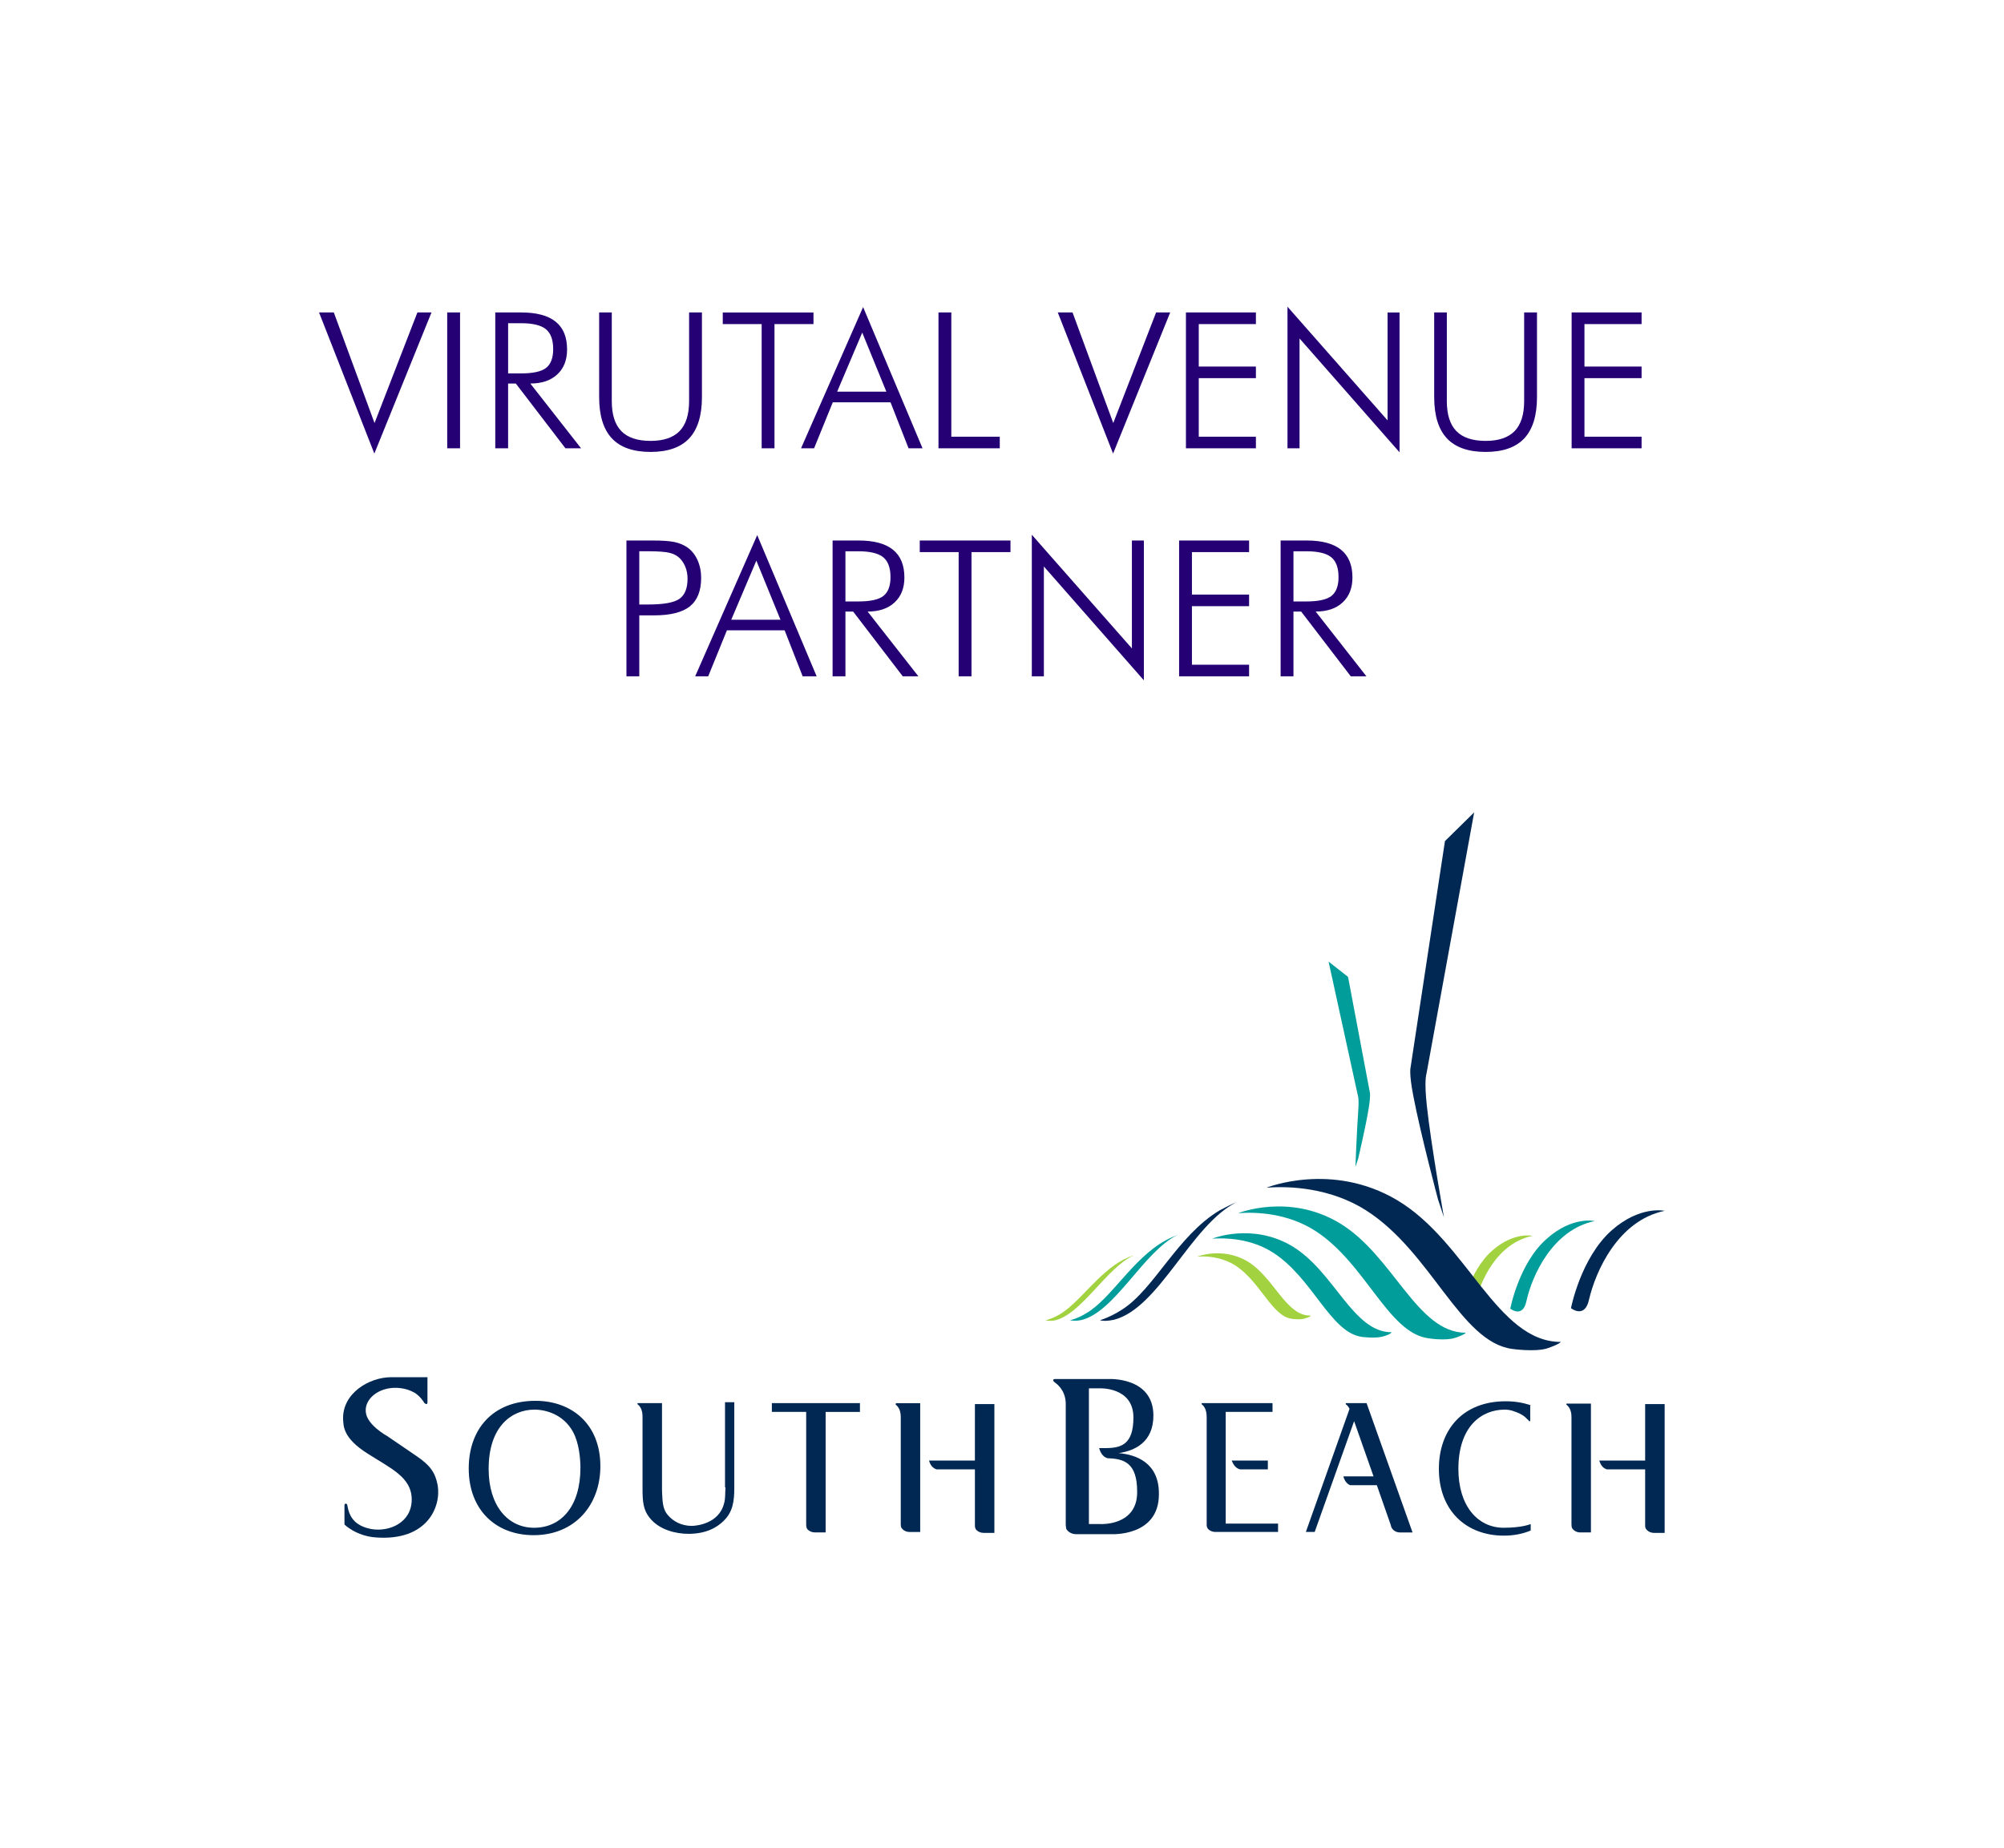 <?xml version="1.0" encoding="utf-8"?>
<!-- Generator: Adobe Illustrator 16.0.0, SVG Export Plug-In . SVG Version: 6.00 Build 0)  -->
<!DOCTYPE svg PUBLIC "-//W3C//DTD SVG 1.1//EN" "http://www.w3.org/Graphics/SVG/1.1/DTD/svg11.dtd">
<svg version="1.1" id="Layer_1" xmlns="http://www.w3.org/2000/svg" xmlns:xlink="http://www.w3.org/1999/xlink" x="0px" y="0px"
	 width="134.375px" height="123.958px" viewBox="0 0 134.375 123.958" enable-background="new 0 0 134.375 123.958"
	 xml:space="preserve">
<g>
	<g>
		<g>
			<g>
				<defs>
					<rect id="SVGID_1_" x="23.005" y="54.487" width="88.614" height="48.666"/>
				</defs>
				<clipPath id="SVGID_2_">
					<use xlink:href="#SVGID_1_"  overflow="visible"/>
				</clipPath>
				<g clip-path="url(#SVGID_2_)">
					<path fill="#002853" d="M29.346,99.61c-0.155-0.809-0.466-1.309-1.43-1.959c-0.869-0.59-1.958-1.336-1.958-1.336
						s-1.368-0.745-1.43-1.617c-0.094-0.867,0.87-1.676,2.113-1.613c0.59,0.031,0.963,0.217,1.182,0.34
						c0.372,0.25,0.559,0.561,0.622,0.656c0,0.029,0.031,0.029,0.031,0.029c0.03,0.029,0.062,0.063,0.125,0.063
						c0.03,0,0.062-0.063,0.062-0.094V92.37c0,0-0.87,0-2.425,0c-1.492,0-3.295,1.088-3.232,2.826
						c0.032,0.434-0.031,1.243,1.647,2.301c1.554,0.994,2.954,1.584,2.954,3.075c0,1.554-1.492,2.177-2.673,1.989
						c-0.56-0.096-0.933-0.313-1.15-0.527c-0.342-0.342-0.436-0.748-0.499-1.09c0-0.063-0.062-0.092-0.124-0.092
						c-0.031,0-0.063,0.063-0.063,0.092v1.307c0,0,0.778,0.778,2.114,0.867C28.663,103.372,29.596,101.04,29.346,99.61z"/>
					<path fill="#002853" d="M35.905,93.954c-2.828,0-4.475,1.865-4.475,4.539c0,2.795,1.833,4.473,4.351,4.473
						c2.767,0,4.476-2.02,4.476-4.631C40.256,95.506,38.328,93.954,35.905,93.954z M35.812,102.469
						c-1.772,0-3.047-1.492-3.047-3.947c0-2.857,1.554-3.977,3.077-3.977c0.777,0,1.958,0.342,2.58,1.492
						c0.403,0.744,0.497,1.77,0.497,2.424C38.919,101.008,37.645,102.469,35.812,102.469z"/>
					<path fill="#002853" d="M65.37,97.961h-3.077c0.031,0.096,0.125,0.468,0.497,0.59h2.581v3.764c0,0.029,0,0.122,0.031,0.186
						c0.032,0.125,0.25,0.311,0.56,0.311h0.715v-8.639h-1.306L65.37,97.961L65.37,97.961z"/>
					<path fill="#002853" d="M48.648,99.765c-0.033,0.37,0,0.747-0.094,1.057c-0.342,1.398-1.896,1.521-2.175,1.521
						c-0.685,0-1.244-0.309-1.586-0.713c-0.342-0.373-0.373-0.842-0.403-1.646v-0.029V94.11h-1.306h-0.31
						c-0.032,0-0.032,0.029-0.032,0.029c0,0.031,0,0.063,0.032,0.063c0.063,0.062,0.31,0.25,0.31,0.809v4.879
						c0,0.841,0.063,1.398,0.466,1.896c0.653,0.842,1.803,1.09,2.61,1.09c1.212,0,1.928-0.438,2.363-0.871
						c0.621-0.592,0.714-1.336,0.714-2.207c0-0.559,0-5.75,0-5.75h-0.622v5.721L48.648,99.765L48.648,99.765z"/>
					<path fill="#002853" d="M51.756,94.698h2.301v7.555c0,0,0,0.123,0.031,0.215c0.03,0.125,0.25,0.313,0.559,0.313h0.715V94.7h2.3
						v-0.59h-5.906V94.698L51.756,94.698z"/>
					<path fill="#002853" d="M60.056,94.17c0,0.031,0,0.063,0.031,0.063c0.062,0.062,0.312,0.247,0.312,0.806v7.182
						c0,0,0,0.124,0.029,0.217c0.062,0.126,0.25,0.313,0.56,0.313h0.714v-8.64h-1.616C60.086,94.14,60.056,94.14,60.056,94.17z"/>
					<path fill="#002853" d="M105.402,102.469c0.063,0.123,0.25,0.313,0.559,0.313h0.716V94.14h-1.616
						c-0.031,0-0.031,0.03-0.031,0.03c0,0.031,0,0.063,0.031,0.063c0.063,0.062,0.312,0.247,0.312,0.806v7.182
						C105.373,102.25,105.373,102.375,105.402,102.469z"/>
					<path fill="#002853" d="M102.668,94.264c-0.527-0.186-1.09-0.279-1.708-0.279c-2.831,0-4.478,1.862-4.478,4.537
						c0,2.796,1.834,4.475,4.353,4.475c0.685,0,1.274-0.123,1.804-0.342v-0.435c0,0-0.561,0.249-1.804,0.249
						c-1.771,0-3.045-1.491-3.045-3.946c0-2.858,1.556-3.978,3.106-3.978c0.188,0,0.436,0.031,0.653,0.125
						c0,0,0.558,0.154,0.869,0.527c0.062,0.029,0.062,0.063,0.095,0.094c0,0.031,0.029,0.031,0.061,0.031
						c0.033,0,0.033-0.031,0.033-0.031V94.95v-0.684L102.668,94.264L102.668,94.264z"/>
					<path fill="#002853" d="M110.313,97.961h-3.074c0.031,0.096,0.123,0.468,0.496,0.59h2.578v3.764c0,0.029,0,0.122,0.033,0.186
						c0.061,0.125,0.25,0.311,0.561,0.311h0.714v-8.639h-1.308V97.961L110.313,97.961z"/>
					<path fill="#002853" d="M91.634,94.11h-1.366c-0.031,0-0.031,0.03-0.031,0.03c0,0.03,0,0.063,0.031,0.063
						c0.03,0.03,0.125,0.094,0.217,0.277v0.031l-2.922,8.236h0.592l2.643-7.428L92.1,99.02h-2.019c0,0.031,0.095,0.436,0.435,0.592
						h1.805l0.934,2.672c0,0.031,0.03,0.123,0.061,0.187c0.063,0.124,0.25,0.312,0.559,0.312h0.841L91.634,94.11z"/>
					<path fill="#002853" d="M85.667,102.189h-3.479v-7.491h3.138V94.11h-4.386H80.6c-0.029,0-0.029,0.029-0.029,0.029
						c0,0.031,0,0.063,0.029,0.063c0.063,0.062,0.312,0.25,0.312,0.838v7.211c0,0.031,0,0.125,0.028,0.186
						c0.033,0.126,0.25,0.313,0.562,0.313h0.714h3.482v-0.561L85.667,102.189L85.667,102.189z"/>
					<path fill="#002853" d="M75.006,97.463c1.057-0.153,2.333-0.713,2.333-2.517c0-2.61-2.985-2.452-2.985-2.452h-1.709h-1.211
						h-0.717c-0.029,0-0.093,0.028-0.093,0.06c0,0.03,0,0.094,0.062,0.126c0,0,0,0,0.03,0.029c0.125,0.095,0.716,0.496,0.746,1.399
						c0,0.062,0,0.095,0,0.154v0.063v7.955v-0.031c0,0,0,0.125,0.032,0.281c0.063,0.152,0.313,0.369,0.65,0.369h0.529h1.832
						c0,0,3.203,0.188,3.203-2.671C77.74,98.12,76.188,97.559,75.006,97.463z M73.824,102.22h-0.809v-9.104h0.684
						c0,0,2.301-0.125,2.301,1.957c0,1.832-0.84,2.053-1.896,2.053H73.7c0.03,0.092,0.155,0.592,0.592,0.682
						c1.088,0.031,1.958,0.313,1.958,2.238C76.279,102.344,73.824,102.22,73.824,102.22z"/>
					<path fill="#002853" d="M83.148,98.551h1.865v-0.59h-2.426C82.65,98.084,82.773,98.459,83.148,98.551z"/>
					<path fill="#A2D23F" d="M83.646,84.601c-1.679-0.996-3.389-0.312-3.389-0.312c0.592-0.063,1.646,0,2.58,0.59
						c1.68,1.088,2.455,3.418,3.791,3.574c0,0,0.559,0.094,0.9-0.031c0.343-0.094,0.375-0.186,0.375-0.186
						C86.227,88.297,85.448,85.688,83.646,84.601z"/>
					<path fill="#009D9A" d="M86.63,83.575c-2.674-1.584-5.347-0.498-5.347-0.498c0.963-0.063,2.609,0,4.072,0.932
						c2.672,1.711,3.854,5.38,5.968,5.658c0,0,0.899,0.123,1.43-0.033c0.528-0.153,0.56-0.278,0.56-0.278
						C90.702,89.354,89.488,85.286,86.63,83.575z"/>
					<path fill="#A2D23F" d="M98.007,87.799c0,0,0.683,0.561,0.933-0.434c0.312-1.43,1.431-3.978,3.822-4.476
						c0,0-1.242-0.281-2.673,0.964C98.505,85.221,98.007,87.799,98.007,87.799z"/>
					<path fill="#009D9A" d="M89.8,82.022c-3.387-2.02-6.776-0.652-6.776-0.652c1.213-0.096,3.326,0,5.162,1.18
						c3.389,2.176,4.879,6.839,7.582,7.209c0,0,1.15,0.188,1.803-0.028c0.652-0.218,0.717-0.342,0.717-0.342
						C94.99,89.387,93.438,84.196,89.8,82.022z"/>
					<path fill="#009D9A" d="M101.27,87.77c0,0,0.84,0.684,1.088-0.527c0.373-1.68,1.74-4.752,4.568-5.346
						c0,0-1.49-0.342-3.201,1.18C101.859,84.693,101.27,87.77,101.27,87.77z"/>
					<path fill="#002853" d="M93.688,80.499c-4.383-2.608-8.768-0.838-8.768-0.838c1.555-0.125,4.29,0,6.682,1.521
						c4.385,2.797,6.312,8.822,9.791,9.291c0,0,1.494,0.218,2.332-0.03c0.838-0.28,0.933-0.438,0.933-0.438
						C100.369,90.006,98.379,83.295,93.688,80.499z"/>
					<path fill="#002853" d="M105.339,87.741c0,0,0.935,0.744,1.214-0.592c0.436-1.863,1.928-5.283,5.066-5.938
						c0,0-1.646-0.371-3.545,1.305C105.994,84.352,105.339,87.741,105.339,87.741z"/>
					<path fill="#002853" d="M96.42,80.435c0,0-1.18-4.442-1.646-6.899c-0.312-1.584-0.187-1.957-0.187-1.957l2.302-15.165
						l1.959-1.927l-3.203,17.557c0,0-0.156,0.404,0.029,2.113c0.282,2.643,1.149,7.491,1.149,7.491L96.42,80.435z"/>
					<path fill="#009D9A" d="M91.074,77.7c0,0,0.527-2.236,0.715-3.447c0.126-0.812,0.063-0.994,0.063-0.994l-1.461-7.739
						l-1.305-1.024l1.956,8.949c0,0,0.097,0.188,0.032,1.059c-0.096,1.334-0.188,3.758-0.188,3.758L91.074,77.7z"/>
					<path fill="#002853" d="M81.779,81.182c-2.858,1.709-4.413,5.346-6.588,6.682c-0.342,0.219-0.838,0.496-1.43,0.684
						c0.186,0.062,0.494,0.062,0.934-0.03c3.045-0.776,5.158-6.37,8.234-7.894C82.557,80.777,82.188,80.965,81.779,81.182z"/>
					<path fill="#A2D23F" d="M75.348,84.475c-1.742,0.902-3.046,3.016-4.382,3.73c-0.219,0.123-0.528,0.278-0.87,0.342
						c0.123,0.029,0.279,0.061,0.559,0.029c1.834-0.34,3.544-3.574,5.377-4.382C75.813,84.256,75.598,84.352,75.348,84.475z"/>
					<path fill="#009D9A" d="M78.146,83.202c-2.207,1.211-3.64,3.914-5.315,4.881c-0.249,0.155-0.651,0.371-1.089,0.465
						c0.156,0.031,0.373,0.062,0.715,0c2.301-0.498,4.229-4.662,6.559-5.748C78.736,82.922,78.424,83.045,78.146,83.202z"/>
				</g>
			</g>
		</g>
	</g>
</g>
<path fill="#240074" d="M25.101,30.422l-3.708-9.466h0.99l2.731,7.418l2.874-7.418h0.945L25.101,30.422z M29.987,30.068v-9.111
	h0.861v9.111H29.987z M34.071,21.678v3.367h0.867c0.803,0,1.361-0.123,1.676-0.367c0.319-0.249,0.479-0.67,0.479-1.263
	c0-0.626-0.164-1.073-0.492-1.338c-0.328-0.266-0.882-0.399-1.663-0.399H34.071z M38.963,30.068h-1.048l-3.327-4.344h-0.518v4.344
	H33.21v-9.111h1.741c1.026,0,1.795,0.206,2.304,0.616c0.514,0.411,0.77,1.033,0.77,1.867c0,0.709-0.22,1.268-0.66,1.674
	c-0.436,0.407-1.037,0.61-1.805,0.61L38.963,30.068z M40.174,20.957h0.848v5.95c0,0.9,0.213,1.571,0.641,2.01
	c0.427,0.436,1.081,0.654,1.961,0.654c0.867,0,1.514-0.218,1.941-0.654c0.427-0.439,0.641-1.109,0.641-2.01v-5.95h0.861v5.682
	c0,1.232-0.285,2.153-0.854,2.764c-0.57,0.606-1.433,0.908-2.589,0.908c-1.161,0-2.025-0.302-2.595-0.908
	c-0.569-0.61-0.854-1.531-0.854-2.764V20.957z M51.072,30.068v-8.333h-2.608v-0.778h6.083v0.778h-2.615v8.333H51.072z
	 M56.133,26.271h3.301l-1.618-3.964L56.133,26.271z M53.712,30.068l4.162-9.472l3.986,9.472h-0.938l-1.21-3.087h-3.87l-1.255,3.087
	H53.712z M62.928,30.068v-9.111h0.861v8.333h3.249v0.778H62.928z M74.636,30.422l-3.708-9.466h0.989l2.731,7.418l2.873-7.418h0.945
	L74.636,30.422z M79.521,30.068v-9.111h4.692v0.778h-3.832v2.851h3.832v0.778h-3.832v3.927h3.832v0.778H79.521z M86.33,30.068
	v-9.497l6.711,7.624v-7.238h0.803v9.379l-6.705-7.636v7.369H86.33z M96.166,20.957h0.849v5.95c0,0.9,0.214,1.571,0.641,2.01
	c0.427,0.436,1.081,0.654,1.961,0.654c0.867,0,1.514-0.218,1.941-0.654c0.427-0.439,0.641-1.109,0.641-2.01v-5.95h0.861v5.682
	c0,1.232-0.285,2.153-0.854,2.764c-0.569,0.606-1.433,0.908-2.589,0.908c-1.161,0-2.025-0.302-2.596-0.908
	c-0.569-0.61-0.854-1.531-0.854-2.764V20.957z M105.383,30.068v-9.111h4.691v0.778h-3.831v2.851h3.831v0.778h-3.831v3.927h3.831
	v0.778H105.383z M42.005,45.363v-9.111h1.728c0.682,0,1.183,0.035,1.501,0.105c0.324,0.07,0.604,0.187,0.841,0.348
	c0.298,0.208,0.529,0.492,0.693,0.853c0.164,0.36,0.246,0.761,0.246,1.201c0,0.867-0.252,1.504-0.757,1.911
	c-0.504,0.402-1.303,0.603-2.395,0.603h-0.996v4.09H42.005z M42.866,40.545h0.588c1.044,0,1.746-0.127,2.104-0.38
	c0.362-0.257,0.544-0.705,0.544-1.345c0-0.27-0.042-0.515-0.124-0.74c-0.082-0.228-0.205-0.432-0.369-0.61
	c-0.168-0.182-0.397-0.311-0.686-0.385c-0.289-0.075-0.779-0.112-1.469-0.112h-0.588V40.545z M49.033,41.566h3.301l-1.618-3.965
	L49.033,41.566z M46.613,45.363l4.161-9.472l3.986,9.472h-0.938l-1.21-3.087h-3.87l-1.255,3.087H46.613z M56.689,36.974v3.366h0.867
	c0.802,0,1.361-0.122,1.676-0.367c0.319-0.249,0.479-0.669,0.479-1.263c0-0.627-0.164-1.073-0.492-1.338
	c-0.328-0.265-0.882-0.397-1.663-0.397H56.689z M61.582,45.363h-1.048l-3.327-4.344h-0.518v4.344h-0.861v-9.111h1.741
	c1.027,0,1.795,0.205,2.304,0.615c0.513,0.411,0.77,1.034,0.77,1.867c0,0.71-0.22,1.268-0.66,1.674
	c-0.436,0.407-1.038,0.61-1.806,0.61L61.582,45.363z M64.281,45.363v-8.334h-2.608v-0.777h6.083v0.777h-2.614v8.334H64.281z
	 M69.187,45.363v-9.497l6.711,7.624v-7.238H76.7v9.378l-6.705-7.636v7.369H69.187z M79.063,45.363v-9.111h4.692v0.777h-3.832v2.851
	h3.832v0.778h-3.832v3.926h3.832v0.779H79.063z M86.731,36.974v3.366h0.866c0.803,0,1.362-0.122,1.677-0.367
	c0.319-0.249,0.479-0.669,0.479-1.263c0-0.627-0.163-1.073-0.491-1.338c-0.328-0.265-0.883-0.397-1.664-0.397H86.731z
	 M91.624,45.363h-1.049l-3.327-4.344h-0.517v4.344H85.87v-9.111h1.741c1.026,0,1.795,0.205,2.304,0.615
	c0.514,0.411,0.771,1.034,0.771,1.867c0,0.71-0.221,1.268-0.66,1.674c-0.436,0.407-1.039,0.61-1.806,0.61L91.624,45.363z"/>
</svg>

